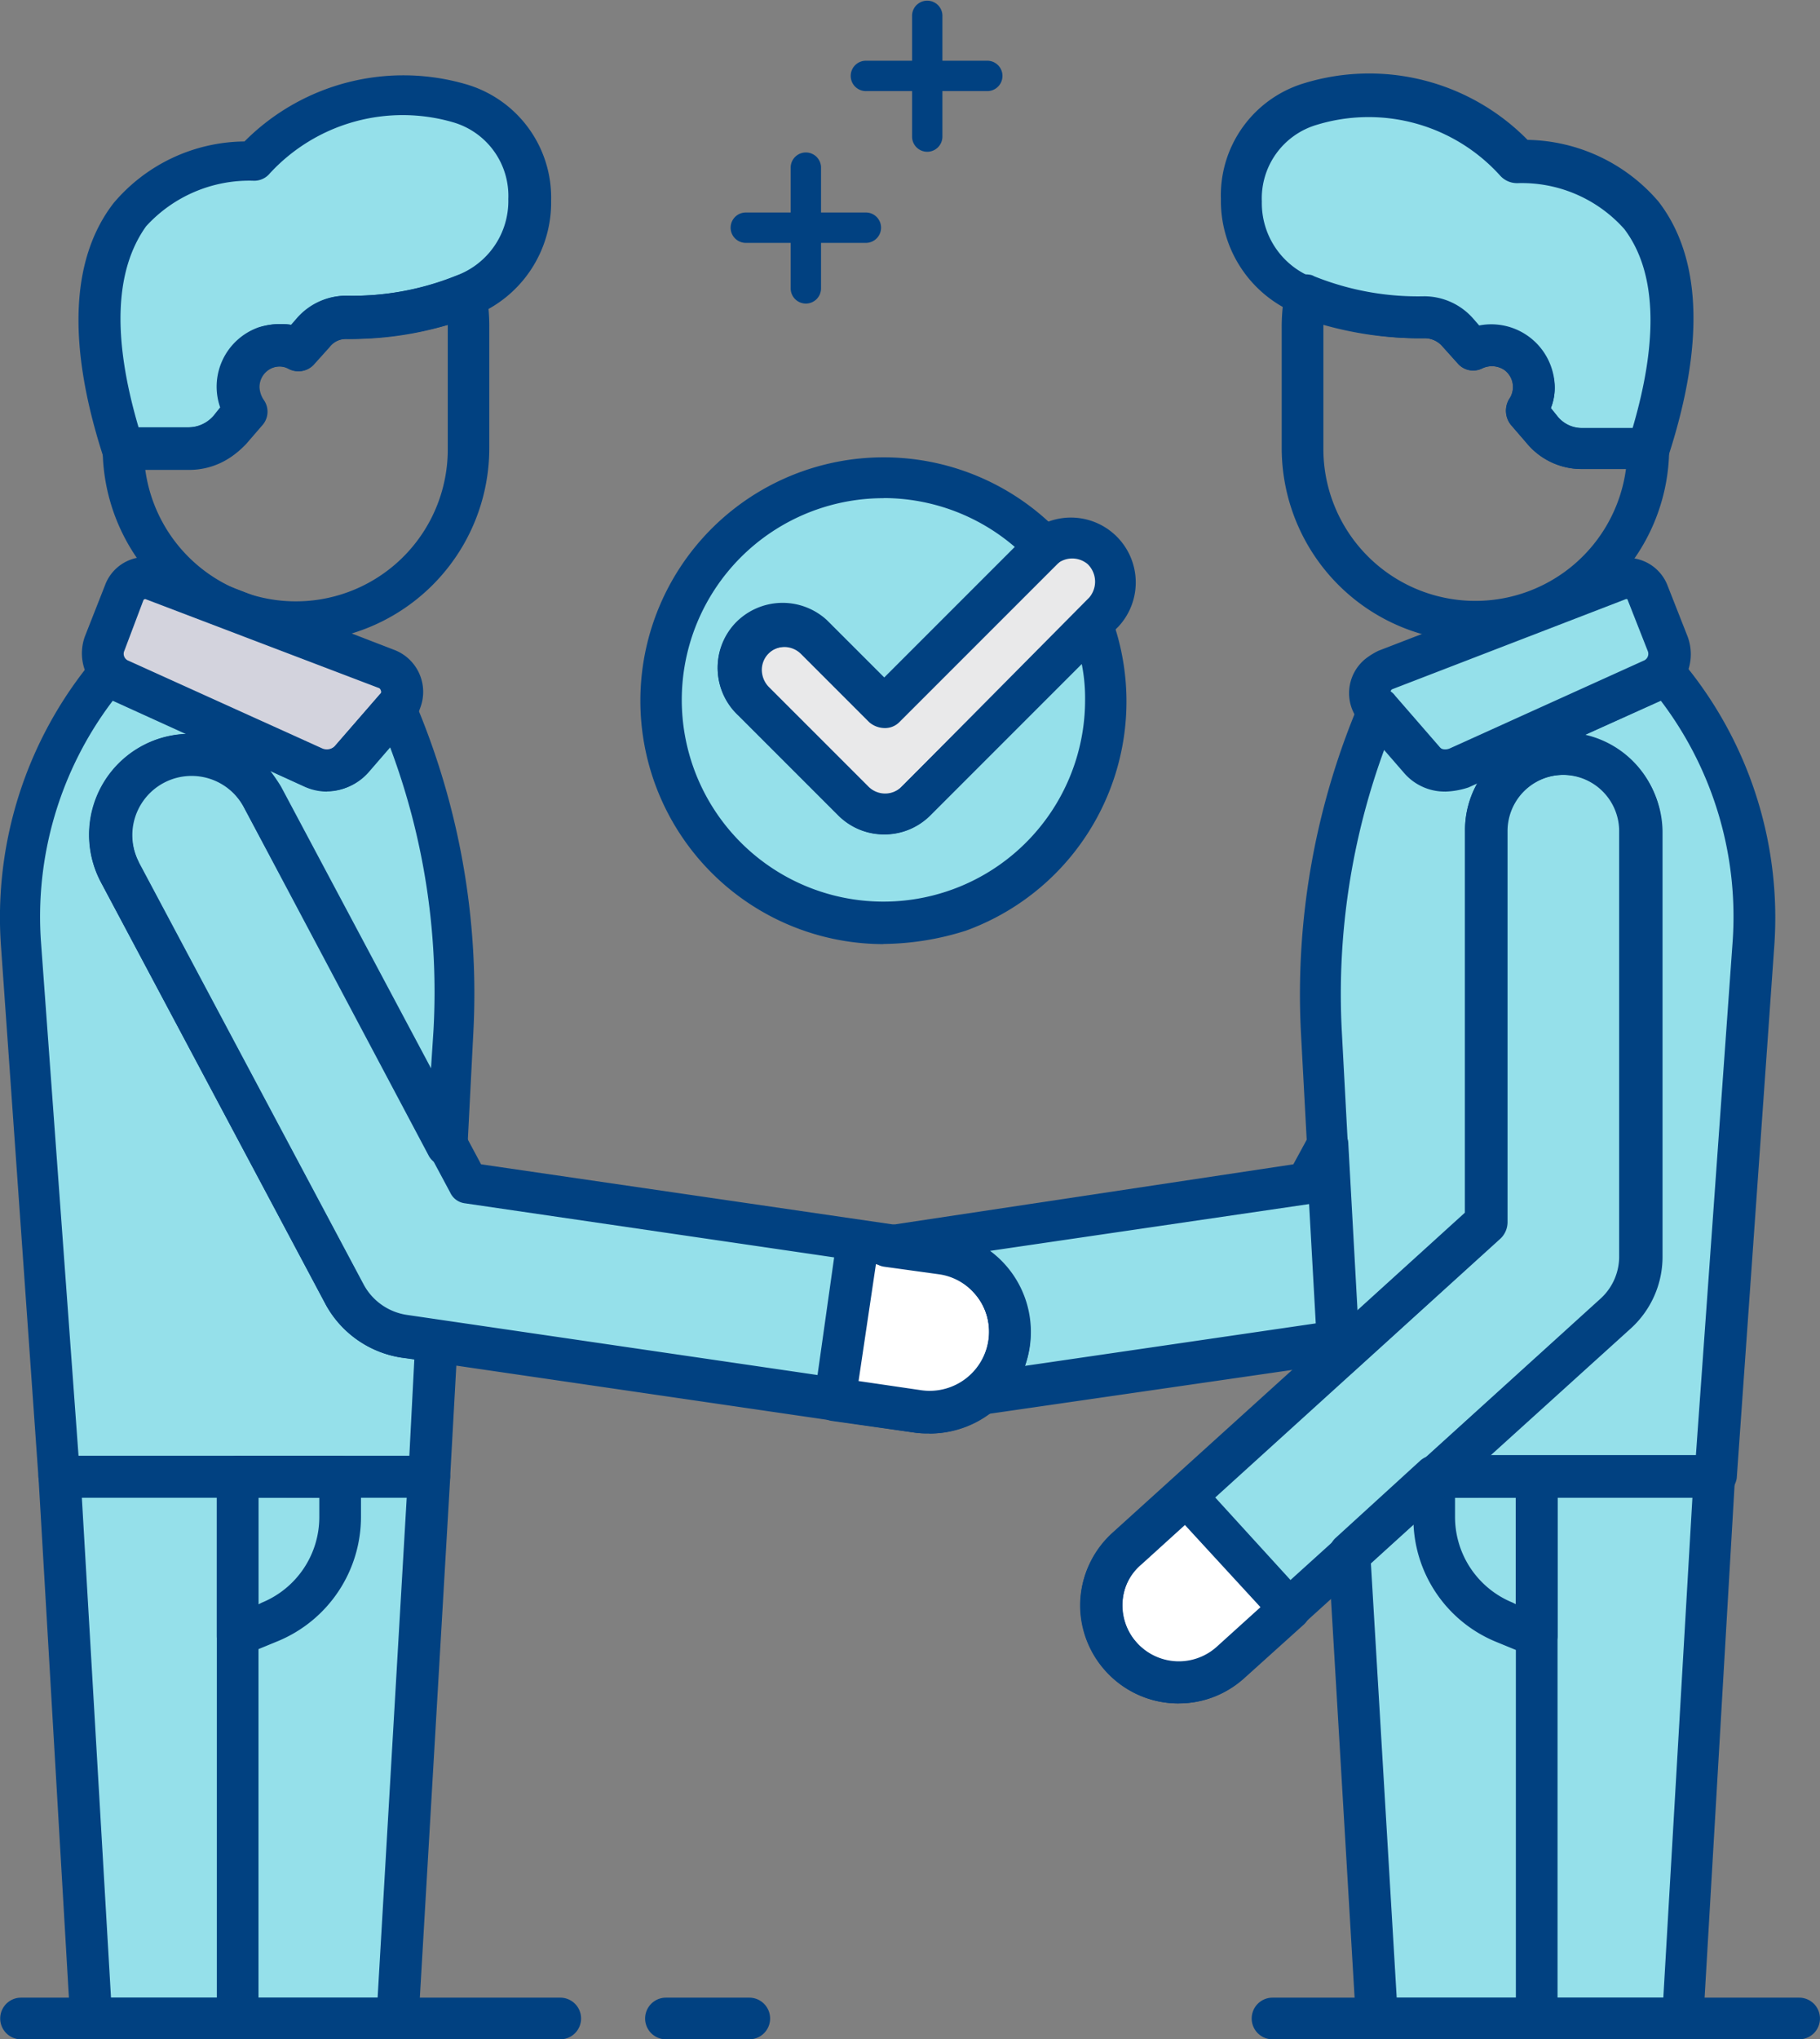 <svg xmlns="http://www.w3.org/2000/svg" width="62.554" height="70.071" viewBox="0 0 62.554 70.071">
  <rect x="0" y="0" width="62.554" height="70.071" fill="#808080" stroke="none"/>
  <g id="Group_203" data-name="Group 203" transform="translate(-627 -2395.694)">
    <g id="partnership" transform="translate(627 2398.201)">
      <path id="Path_1593" data-name="Path 1593" d="M328.472,184a.785.785,0,0,1-.343.258l-6.645,3.007a1.191,1.191,0,0,1-1.346-.286l-1.518-1.747a25.032,25.032,0,0,0-1.976,11.111l.6,11.169,5.069-4.611V189.47a2.663,2.663,0,1,1,5.327-.057v14.663a2.733,2.733,0,0,1-.859,1.976l-6.157,5.585h9.594l1.289-18.272A13.215,13.215,0,0,0,328.472,184Zm0,0" transform="translate(-271.274 -163.403)" fill="#95e0ea"/>
      <path id="Path_1594" data-name="Path 1594" d="M216.286,305.933l12.258-1.775-.373-6.759-.716,1.346-14.4,2.09,1.862.258a2.745,2.745,0,0,1,2.32,3.122,3.109,3.109,0,0,1-.945,1.718Zm0,0" transform="translate(-182.543 -260.563)" fill="#95e0ea"/>
      <path id="Path_1595" data-name="Path 1595" d="M265.183,234.617a2.69,2.69,0,0,1,.172-3.752l12.343-11.2V206.236a2.663,2.663,0,0,1,5.327,0v14.606a2.733,2.733,0,0,1-.859,1.976l-13.231,11.971a2.638,2.638,0,0,1-3.752-.172Zm0,0" transform="translate(-226.628 -180.197)" fill="#95e0ea"/>
      <path id="Path_1596" data-name="Path 1596" d="M267.138,381.2l-2.033,1.833a2.658,2.658,0,1,0,3.523,3.981l.029-.029,2.033-1.833Zm0,0" transform="translate(-226.378 -332.364)" fill="#fff"/>
      <path id="Path_1597" data-name="Path 1597" d="M329.326,164.416l8.019-3.093a.808.808,0,0,1,1,.43l.687,1.747a.98.98,0,0,1-.516,1.26l-6.644,3.007a1.192,1.192,0,0,1-1.346-.286l-1.517-1.747a.823.823,0,0,1,.086-1.174A1.654,1.654,0,0,1,329.326,164.416Zm0,0" transform="translate(-281.722 -143.934)" fill="#95e0ea"/>
      <path id="Path_1598" data-name="Path 1598" d="M335.506,395.615,336.594,377H327l-2.949,2.664.916,15.951Zm0,0" transform="translate(-277.649 -328.767)" fill="#95e0ea"/>
      <path id="Path_1599" data-name="Path 1599" d="M347.773,377v5.47l-1.116-.458a3.9,3.9,0,0,1-2.406-3.608v-1.375Zm0,0" transform="translate(-294.956 -328.767)" fill="#95e0ea"/>
      <path id="Path_1600" data-name="Path 1600" d="M25.877,395.615,26.966,377H14.25l1.088,18.615Zm0,0" transform="translate(-12.21 -328.767)" fill="#95e0ea"/>
      <path id="Path_1601" data-name="Path 1601" d="M57.051,377v5.47l1.116-.458a3.9,3.9,0,0,0,2.406-3.608v-1.375Zm0,0" transform="translate(-48.882 -328.767)" fill="#95e0ea"/>
      <path id="Path_1602" data-name="Path 1602" d="M34.324,164.416l-8.019-3.093a.809.809,0,0,0-1,.43l-.687,1.747a.98.98,0,0,0,.515,1.26l6.645,3.007a1.191,1.191,0,0,0,1.346-.286l1.518-1.747a.823.823,0,0,0-.086-1.174,1.628,1.628,0,0,0-.229-.143Zm0,0" transform="translate(-21.029 -143.934)" fill="#d3d3dd"/>
      <path id="Path_1603" data-name="Path 1603" d="M18.215,206.825a2.719,2.719,0,0,1-2.034-1.432l-7.732-14.52a2.762,2.762,0,0,1,4.84-2.664.1.1,0,0,0,.029.058l6.358,11.942.2-3.895A24.7,24.7,0,0,0,17.9,185.2l-1.518,1.747a1.148,1.148,0,0,1-1.346.286l-6.587-2.979A.784.784,0,0,1,8.105,184a13.187,13.187,0,0,0-3.036,9.336l1.289,18.272H19.074l.257-4.64Zm0,0" transform="translate(-4.318 -163.403)" fill="#95e0ea"/>
      <path id="Path_1604" data-name="Path 1604" d="M54.571,226.025a1.863,1.863,0,0,1-.4-.029l-17.641-2.577a2.719,2.719,0,0,1-2.034-1.432l-7.732-14.52A2.762,2.762,0,0,1,31.6,204.8a.1.1,0,0,0,.029.058L38.7,218.149l16.266,2.377a2.745,2.745,0,0,1,2.32,3.122,2.775,2.775,0,0,1-2.721,2.377Zm0,0" transform="translate(-22.632 -179.996)" fill="#95e0ea"/>
      <path id="Path_1605" data-name="Path 1605" d="M204.086,320.629l-2.864-.43-.773,5.47,2.835.4a2.751,2.751,0,0,0,.8-5.441Zm0,0" transform="translate(-171.747 -280.099)" fill="#fff"/>
      <path id="Path_1606" data-name="Path 1606" d="M167.826,148.321a1.5,1.5,0,0,1-2.148,0l-3.437-3.437a1.531,1.531,0,0,1,.086-2.148,1.506,1.506,0,0,1,2.062,0l2.349,2.348,5.413-5.413a.393.393,0,0,1,.114-.086,7.55,7.55,0,1,0,1.661,2.635Zm0,0" transform="translate(-136.345 -123.313)" fill="#95e0ea"/>
      <path id="Path_1607" data-name="Path 1607" d="M190.519,154.189l-6.473,6.472a1.5,1.5,0,0,1-2.148,0l-3.437-3.437a1.531,1.531,0,0,1,.086-2.148,1.506,1.506,0,0,1,2.062,0l2.349,2.348,5.413-5.413a1.53,1.53,0,0,1,2.148,2.177Zm0,0" transform="translate(-152.565 -135.654)" fill="#e9e9ea"/>
      <path id="Path_1610" data-name="Path 1610" d="M29.251,47.679s-7.762-.4-4.525,9.852h2.263a1.89,1.89,0,0,0,1.4-.63l.544-.63a1.434,1.434,0,0,1,.373-2,1.415,1.415,0,0,1,1.46-.114l.487-.573a1.482,1.482,0,0,1,1.146-.516,9.932,9.932,0,0,0,4.1-.773A3.481,3.481,0,0,0,38.731,49c0-4.582-6.873-4.554-9.479-1.318Zm0,0" transform="translate(-20.509 -44.637)" fill="#95e0ea"/>
      <path id="Path_1611" data-name="Path 1611" d="M307.328,47.679s7.761-.4,4.525,9.852H309.59a1.889,1.889,0,0,1-1.4-.63l-.544-.63a1.434,1.434,0,0,0-.373-2,1.415,1.415,0,0,0-1.46-.114l-.487-.573a1.482,1.482,0,0,0-1.146-.516,9.933,9.933,0,0,1-4.1-.773A3.481,3.481,0,0,1,297.848,49c0-4.582,6.9-4.554,9.48-1.318Zm0,0" transform="translate(-255.198 -44.637)" fill="#95e0ea"/>
      <g id="Group_202" data-name="Group 202" transform="translate(0 0)">
        <path id="Path_1615" data-name="Path 1615" d="M28.089,164.387a1.886,1.886,0,0,1-.773-.172l-6.645-3.036a1.691,1.691,0,0,1-.888-2.148l.687-1.747a1.482,1.482,0,0,1,1.919-.859l8.019,3.093a1.543,1.543,0,0,1,.888,2,1.119,1.119,0,0,1-.286.458l-1.518,1.747a1.872,1.872,0,0,1-1.4.659Zm-6.243-6.616a.1.1,0,0,0-.057.029l-.659,1.747a.253.253,0,0,0,.143.343l6.645,3.007a.4.4,0,0,0,.487-.115l1.518-1.747c.057-.057.029-.115,0-.172l-.029-.029-8.048-3.065h0Zm0,0" transform="translate(-16.856 -139.694)" fill="#014181"/>
        <path id="Path_1616" data-name="Path 1616" d="M52.767,392.047a.709.709,0,0,1-.716-.716V372.716a.716.716,0,1,1,1.432,0v18.615A.709.709,0,0,1,52.767,392.047Zm0,0" transform="translate(-44.598 -324.482)" fill="#014181"/>
        <path id="Path_1617" data-name="Path 1617" d="M52.767,378.9a.709.709,0,0,1-.716-.716v-5.47a.709.709,0,0,1,.716-.716h3.522a.709.709,0,0,1,.716.716v1.375a4.623,4.623,0,0,1-2.835,4.267l-1.116.459a.556.556,0,0,1-.286.086Zm.716-5.47V377.1l.114-.058a3.177,3.177,0,0,0,1.976-2.949v-.659Zm0,0" transform="translate(-44.598 -324.482)" fill="#014181"/>
        <path id="Path_1618" data-name="Path 1618" d="M364.564,392.047a.709.709,0,0,1-.716-.716V372.716a.716.716,0,1,1,1.432,0v18.615A.709.709,0,0,1,364.564,392.047Zm0,0" transform="translate(-311.747 -324.482)" fill="#014181"/>
        <path id="Path_1619" data-name="Path 1619" d="M343.485,379.072a1.025,1.025,0,0,1-.286-.057l-1.116-.458a4.58,4.58,0,0,1-2.835-4.267v-1.375a.709.709,0,0,1,.716-.716h3.522a.709.709,0,0,1,.716.716v5.47a.722.722,0,0,1-.716.687Zm-2.806-5.47v.659a3.177,3.177,0,0,0,1.976,2.949l.114.058V373.6Zm0,0" transform="translate(-290.669 -324.653)" fill="#014181"/>
        <path id="Path_1620" data-name="Path 1620" d="M211.954,302.333a.712.712,0,0,1-.458-1.26,2.011,2.011,0,0,0,.229-2.864,1.986,1.986,0,0,0-1.26-.687l-1.862-.257a.707.707,0,0,1-.6-.8.7.7,0,0,1,.6-.6l14.061-2.119.544-1a.716.716,0,0,1,.974-.286.668.668,0,0,1,.372.6l.373,6.759a.718.718,0,0,1-.6.745l-12.258,1.775Zm.286-5.613a3.465,3.465,0,0,1,1.2,3.952l9.994-1.46-.229-4.1Zm0,0" transform="translate(-178.211 -256.247)" fill="#014181"/>
        <path id="Path_1621" data-name="Path 1621" d="M326.279,208.239h-9.594a.709.709,0,0,1-.716-.716.783.783,0,0,1,.229-.544l6.157-5.585a1.951,1.951,0,0,0,.63-1.432V185.356a1.933,1.933,0,0,0-3.866-.029v13.46a.783.783,0,0,1-.229.544l-5.069,4.611a.719.719,0,0,1-1-.057.631.631,0,0,1-.172-.43l-.6-11.169a25.621,25.621,0,0,1,2.033-11.427.694.694,0,0,1,.945-.373.576.576,0,0,1,.257.2l1.518,1.747a.4.4,0,0,0,.487.115l6.645-3.007c.029-.029.057-.029.086-.086a.7.7,0,0,1,1.088,0,13.721,13.721,0,0,1,3.207,9.852l-1.289,18.271a.794.794,0,0,1-.745.659Zm-7.732-1.432h7.074l1.26-17.613a12.266,12.266,0,0,0-2.463-8.334l-2.663,1.2a3.4,3.4,0,0,1,2.721,3.293v14.606a3.325,3.325,0,0,1-1.117,2.492Zm-3.608-24.343a24.375,24.375,0,0,0-1.489,9.709l.515,9.651,3.723-3.379V185.328a3.192,3.192,0,0,1,.458-1.69l-.315.143a1.854,1.854,0,0,1-2.176-.487Zm0,0" transform="translate(-267.334 -159.289)" fill="#014181"/>
        <path id="Path_1622" data-name="Path 1622" d="M31.293,100.971a6.649,6.649,0,0,1-6.645-6.645.709.709,0,0,1,.716-.716h2.263a1.16,1.16,0,0,0,.859-.4l.229-.286a2.161,2.161,0,0,1,1.317-2.749,2.467,2.467,0,0,1,1.117-.086l.2-.229a2.24,2.24,0,0,1,1.69-.773,9.555,9.555,0,0,0,3.78-.687.714.714,0,0,1,.945.343c.029.058.029.115.057.172a6.519,6.519,0,0,1,.115,1.289v4.1a6.655,6.655,0,0,1-6.644,6.673Zm-5.184-5.929a5.222,5.222,0,0,0,10.4-.716V90.088a13.03,13.03,0,0,1-3.494.487.721.721,0,0,0-.6.286l-.515.573a.7.7,0,0,1-.859.172.656.656,0,0,0-.315-.086.709.709,0,0,0-.716.716.85.85,0,0,0,.143.43.7.7,0,0,1-.058.888l-.544.63a2.533,2.533,0,0,1-1.919.888H26.109Zm0,0" transform="translate(-21.119 -81.433)" fill="#014181"/>
        <path id="Path_1623" data-name="Path 1623" d="M22.618,54.138H20.356a.715.715,0,0,1-.687-.487c-1.231-3.838-1.088-6.759.373-8.649a5.951,5.951,0,0,1,4.5-2.119,7.7,7.7,0,0,1,7.675-1.948,4.056,4.056,0,0,1,2.864,3.981,4.185,4.185,0,0,1-2.635,3.952,11.5,11.5,0,0,1-4.381.8.72.72,0,0,0-.6.286l-.516.573a.7.7,0,0,1-.859.172.654.654,0,0,0-.315-.086.709.709,0,0,0-.716.716.85.85,0,0,0,.143.43.7.7,0,0,1-.058.888l-.544.63a2.733,2.733,0,0,1-1.976.859ZM20.9,52.706h1.718a1.16,1.16,0,0,0,.859-.4l.229-.286a2.161,2.161,0,0,1,1.318-2.749,2.465,2.465,0,0,1,1.116-.086l.2-.229a2.241,2.241,0,0,1,1.69-.773,9.555,9.555,0,0,0,3.78-.687,2.731,2.731,0,0,0,1.8-2.635,2.633,2.633,0,0,0-1.891-2.635,6.207,6.207,0,0,0-6.3,1.747.7.7,0,0,1-.6.258A4.8,4.8,0,0,0,21.158,45.8c-1.06,1.489-1.175,3.78-.258,6.9Zm0,0" transform="translate(-16.139 -40.529)" fill="#014181"/>
        <path id="Path_1624" data-name="Path 1624" d="M327.092,164.557a1.844,1.844,0,0,1-1.4-.63l-1.518-1.747a1.517,1.517,0,0,1,.172-2.176,2.451,2.451,0,0,1,.458-.286l8.019-3.093a1.483,1.483,0,0,1,1.919.859l.687,1.747a1.736,1.736,0,0,1-.888,2.177l-6.644,3.007a2.8,2.8,0,0,1-.8.143Zm-1.8-3.523a.1.1,0,0,0-.058.143.028.028,0,0,0,.029.029l1.518,1.747a.4.4,0,0,0,.487.115l6.644-3.007a.253.253,0,0,0,.143-.343l-.687-1.747c0-.029-.029-.029-.057-.029Zm0,0" transform="translate(-277.425 -139.865)" fill="#014181"/>
        <path id="Path_1625" data-name="Path 1625" d="M314.293,101.15a6.649,6.649,0,0,1-6.645-6.645v-4.1a6.518,6.518,0,0,1,.115-1.289.729.729,0,0,1,.831-.573.408.408,0,0,1,.172.057,9.556,9.556,0,0,0,3.78.687,2.24,2.24,0,0,1,1.69.773l.2.229a2.181,2.181,0,0,1,2.548,1.69,1.967,1.967,0,0,1-.086,1.146l.229.286a1.075,1.075,0,0,0,.859.4h2.263a.709.709,0,0,1,.716.716,6.649,6.649,0,0,1-6.672,6.616Zm-5.213-10.883v4.238a5.223,5.223,0,0,0,10.4.716h-1.49a2.447,2.447,0,0,1-1.919-.888l-.544-.63a.778.778,0,0,1-.057-.888.725.725,0,0,0-.172-1,.772.772,0,0,0-.745-.057.7.7,0,0,1-.859-.172l-.515-.573a.807.807,0,0,0-.6-.286,12.088,12.088,0,0,1-3.494-.458Zm0,0" transform="translate(-263.595 -81.613)" fill="#014181"/>
        <path id="Path_1626" data-name="Path 1626" d="M307.742,53.768h-2.263a2.447,2.447,0,0,1-1.919-.888l-.544-.63a.778.778,0,0,1-.057-.888.725.725,0,0,0-.172-1,.772.772,0,0,0-.745-.057.7.7,0,0,1-.859-.172l-.515-.573a.807.807,0,0,0-.6-.286,11.073,11.073,0,0,1-4.382-.831,4.185,4.185,0,0,1-2.635-3.952,4.021,4.021,0,0,1,2.864-3.98,7.632,7.632,0,0,1,7.675,1.947,6.056,6.056,0,0,1,4.5,2.119c1.46,1.89,1.6,4.812.372,8.649a.782.782,0,0,1-.716.544Zm-3.35-2.09.229.286a1.075,1.075,0,0,0,.859.4H307.2c.917-3.121.8-5.412-.286-6.844a4.715,4.715,0,0,0-3.665-1.575.78.78,0,0,1-.6-.258,6.091,6.091,0,0,0-6.3-1.747,2.633,2.633,0,0,0-1.891,2.635,2.745,2.745,0,0,0,1.8,2.635,9.545,9.545,0,0,0,3.78.687,2.239,2.239,0,0,1,1.69.774l.2.229a2.181,2.181,0,0,1,2.548,1.69,1.8,1.8,0,0,1-.086,1.088Zm0,0" transform="translate(-251.088 -40.159)" fill="#014181"/>
        <path id="Path_1627" data-name="Path 1627" d="M331.048,391.877H320.509a.721.721,0,0,1-.716-.687l-.945-15.951a.8.8,0,0,1,.229-.573l2.95-2.692a.777.777,0,0,1,.487-.172h9.594a.709.709,0,0,1,.716.716v.057l-1.089,18.615a.678.678,0,0,1-.687.687Zm-9.852-1.432h9.164l1-17.183H322.8l-2.491,2.263Zm0,0" transform="translate(-273.191 -324.312)" fill="#014181"/>
        <path id="Path_1628" data-name="Path 1628" d="M21.582,392.047H11.043a.722.722,0,0,1-.716-.687L9.239,372.745A.688.688,0,0,1,9.9,372H22.671a.709.709,0,0,1,.716.716v.057L22.3,391.388a.717.717,0,0,1-.716.659Zm-9.852-1.432h9.164l1-17.183H10.728Zm0,0" transform="translate(-7.915 -324.482)" fill="#014181"/>
        <path id="Path_1629" data-name="Path 1629" d="M177.991,157.7a2.141,2.141,0,0,1-1.575-.659l-3.437-3.437a2.222,2.222,0,0,1-.115-3.15,2.25,2.25,0,0,1,3.15-.115l.115.115,1.862,1.861,4.9-4.9a2.229,2.229,0,0,1,3.15,3.15l-6.472,6.472A2.141,2.141,0,0,1,177.991,157.7Zm-3.408-6.444a.8.8,0,0,0-.8.8.851.851,0,0,0,.229.573l3.437,3.437a.811.811,0,0,0,1.146,0l6.444-6.5a.841.841,0,0,0-.057-1.146.823.823,0,0,0-1.06,0l-5.413,5.413a.69.69,0,0,1-.515.2.822.822,0,0,1-.516-.2l-2.348-2.349A.783.783,0,0,0,174.583,151.253Zm0,0" transform="translate(-147.599 -131.544)" fill="#014181"/>
        <path id="Path_1630" data-name="Path 1630" d="M162.012,149.123A8.363,8.363,0,1,1,168.083,135a.717.717,0,0,1-.029,1l-.029.029-.058.057-5.413,5.413a.69.69,0,0,1-.515.2.822.822,0,0,1-.516-.2l-2.348-2.348a.811.811,0,0,0-1.2,1.088l.058.058,3.437,3.437a.812.812,0,0,0,1.146,0l6.071-6.072a.692.692,0,0,1,1,0,.672.672,0,0,1,.172.258,8.379,8.379,0,0,1-5.012,10.74,9.622,9.622,0,0,1-2.835.458Zm0-15.322a6.931,6.931,0,1,0,6.93,6.931,5.962,5.962,0,0,0-.115-1.232l-5.212,5.212a2.247,2.247,0,0,1-3.15,0l-3.437-3.437a2.222,2.222,0,0,1-.115-3.15,2.249,2.249,0,0,1,3.15-.114l.115.114,1.861,1.862,4.5-4.5a6.922,6.922,0,0,0-4.525-1.69Zm0,0" transform="translate(-131.647 -119.19)" fill="#014181"/>
        <path id="Path_1631" data-name="Path 1631" d="M19.3,503.432H.767a.716.716,0,0,1,0-1.432H19.3a.716.716,0,0,1,0,1.432Zm0,0" transform="translate(-0.044 -435.867)" fill="#014181"/>
        <path id="Path_1632" data-name="Path 1632" d="M158.428,503.432h-2.864a.716.716,0,0,1,0-1.432h2.864a.716.716,0,0,1,0,1.432Zm0,0" transform="translate(-132.675 -435.867)" fill="#014181"/>
        <path id="Path_1633" data-name="Path 1633" d="M319.265,503.432h-18.1a.716.716,0,0,1,0-1.432h18.1a.716.716,0,0,1,0,1.432Zm0,0" transform="translate(-257.428 -435.867)" fill="#014181"/>
        <path id="Path_1634" data-name="Path 1634" d="M262.689,231.76a3.323,3.323,0,0,1-2.491-1.116,3.357,3.357,0,0,1,.229-4.754l12.114-10.968V201.8a3.379,3.379,0,1,1,6.759-.057v14.663a3.324,3.324,0,0,1-1.116,2.492l-13.231,11.971a3.256,3.256,0,0,1-2.263.888Zm-1.432-2.09a1.948,1.948,0,0,0,2.75.143l13.231-11.971a1.951,1.951,0,0,0,.63-1.432V201.8a1.933,1.933,0,0,0-3.866-.029v13.46a.783.783,0,0,1-.229.544l-12.343,11.2A1.856,1.856,0,0,0,261.257,229.669Zm0,0" transform="translate(-222.187 -175.737)" fill="#014181"/>
        <path id="Path_1635" data-name="Path 1635" d="M262.629,384.358a3.379,3.379,0,0,1-3.379-3.351,3.323,3.323,0,0,1,1.117-2.491l2.033-1.833a.693.693,0,0,1,1,.057l3.58,3.924a.693.693,0,0,1-.058,1l-2.033,1.832A3.364,3.364,0,0,1,262.629,384.358Zm.2-6.157-1.49,1.346a1.948,1.948,0,0,0,2.577,2.921l.029-.029,1.517-1.375Zm0,0" transform="translate(-222.127 -328.335)" fill="#014181"/>
        <path id="Path_1636" data-name="Path 1636" d="M50.2,222.785a3.067,3.067,0,0,1-.516-.029l-17.641-2.577a3.586,3.586,0,0,1-2.577-1.8l-7.732-14.52a3.466,3.466,0,0,1,6.1-3.293.028.028,0,0,0,.029.029l6.93,12.944,15.894,2.32a3.484,3.484,0,0,1-.487,6.931ZM24.823,200.16a2.041,2.041,0,0,0-2.033,2.033,2.092,2.092,0,0,0,.229.945l7.732,14.52a2.027,2.027,0,0,0,1.518,1.059L49.911,221.3a2.041,2.041,0,1,0,.6-4.038L34.246,214.88a.645.645,0,0,1-.515-.372l-7.1-13.26a2.085,2.085,0,0,0-1.2-1,2.046,2.046,0,0,0-.6-.086Zm0,0" transform="translate(-18.258 -176.04)" fill="#014181"/>
        <path id="Path_1637" data-name="Path 1637" d="M14.757,208.055H2.041a.717.717,0,0,1-.716-.659L.036,189.125a13.855,13.855,0,0,1,3.179-9.88.7.7,0,0,1,1-.086l.086.086.086.086,6.645,3.007a.4.4,0,0,0,.487-.114l1.518-1.747a.721.721,0,0,1,1-.086.888.888,0,0,1,.2.258,25.62,25.62,0,0,1,2.033,11.426l-.2,3.9a.747.747,0,0,1-.744.687.669.669,0,0,1-.6-.372L8.37,184.313a2.037,2.037,0,0,0-3.608,1.89v.029l7.732,14.52a2.027,2.027,0,0,0,1.518,1.059l1.117.172a.694.694,0,0,1,.6.744l-.257,4.639a.744.744,0,0,1-.716.687ZM2.7,206.623h11.37l.172-3.322-.458-.058a3.586,3.586,0,0,1-2.577-1.8l-7.732-14.52a3.483,3.483,0,0,1,1.432-4.7,3.4,3.4,0,0,1,1.489-.4l-2.52-1.146a12.269,12.269,0,0,0-2.463,8.334Zm6.587-23.541a6.153,6.153,0,0,1,.373.544l5.155,9.68.086-1.317a23.891,23.891,0,0,0-1.49-9.709l-.744.859a1.9,1.9,0,0,1-2.176.487Zm0,0" transform="translate(-0.001 -159.106)" fill="#014181"/>
        <path id="Path_1638" data-name="Path 1638" d="M199.355,322.857a3.065,3.065,0,0,1-.516-.029l-2.835-.4a.707.707,0,0,1-.6-.8l.773-5.47a.707.707,0,0,1,.8-.6l2.864.43a3.452,3.452,0,0,1-.487,6.873Zm-2.434-1.776,2.148.315a2.041,2.041,0,0,0,.6-4.038l-2.148-.315Zm0,0" transform="translate(-167.415 -276.112)" fill="#014181"/>
      </g>
    </g>
    <path id="Path_1639" data-name="Path 1639" d="M54.694,53.043H50.522a.522.522,0,1,1,0-1.043h4.172a.522.522,0,0,1,0,1.043Zm0,0" transform="translate(606.262 2345.781)" fill="#014181"/>
    <path id="Path_1640" data-name="Path 1640" d="M66.522,41.215A.522.522,0,0,1,66,40.694V36.522a.522.522,0,0,1,1.043,0v4.172A.522.522,0,0,1,66.522,41.215Zm0,0" transform="translate(592.348 2359.694)" fill="#014181"/>
    <path id="Path_1641" data-name="Path 1641" d="M22.694,93.043H18.522a.522.522,0,0,1,0-1.043h4.172a.522.522,0,0,1,0,1.043Zm0,0" transform="translate(634.089 2310.996)" fill="#014181"/>
    <path id="Path_1642" data-name="Path 1642" d="M34.522,81.215A.522.522,0,0,1,34,80.694V76.522a.522.522,0,0,1,1.043,0v4.172A.522.522,0,0,1,34.522,81.215Zm0,0" transform="translate(620.176 2324.91)" fill="#014181"/>
  </g>
</svg>
